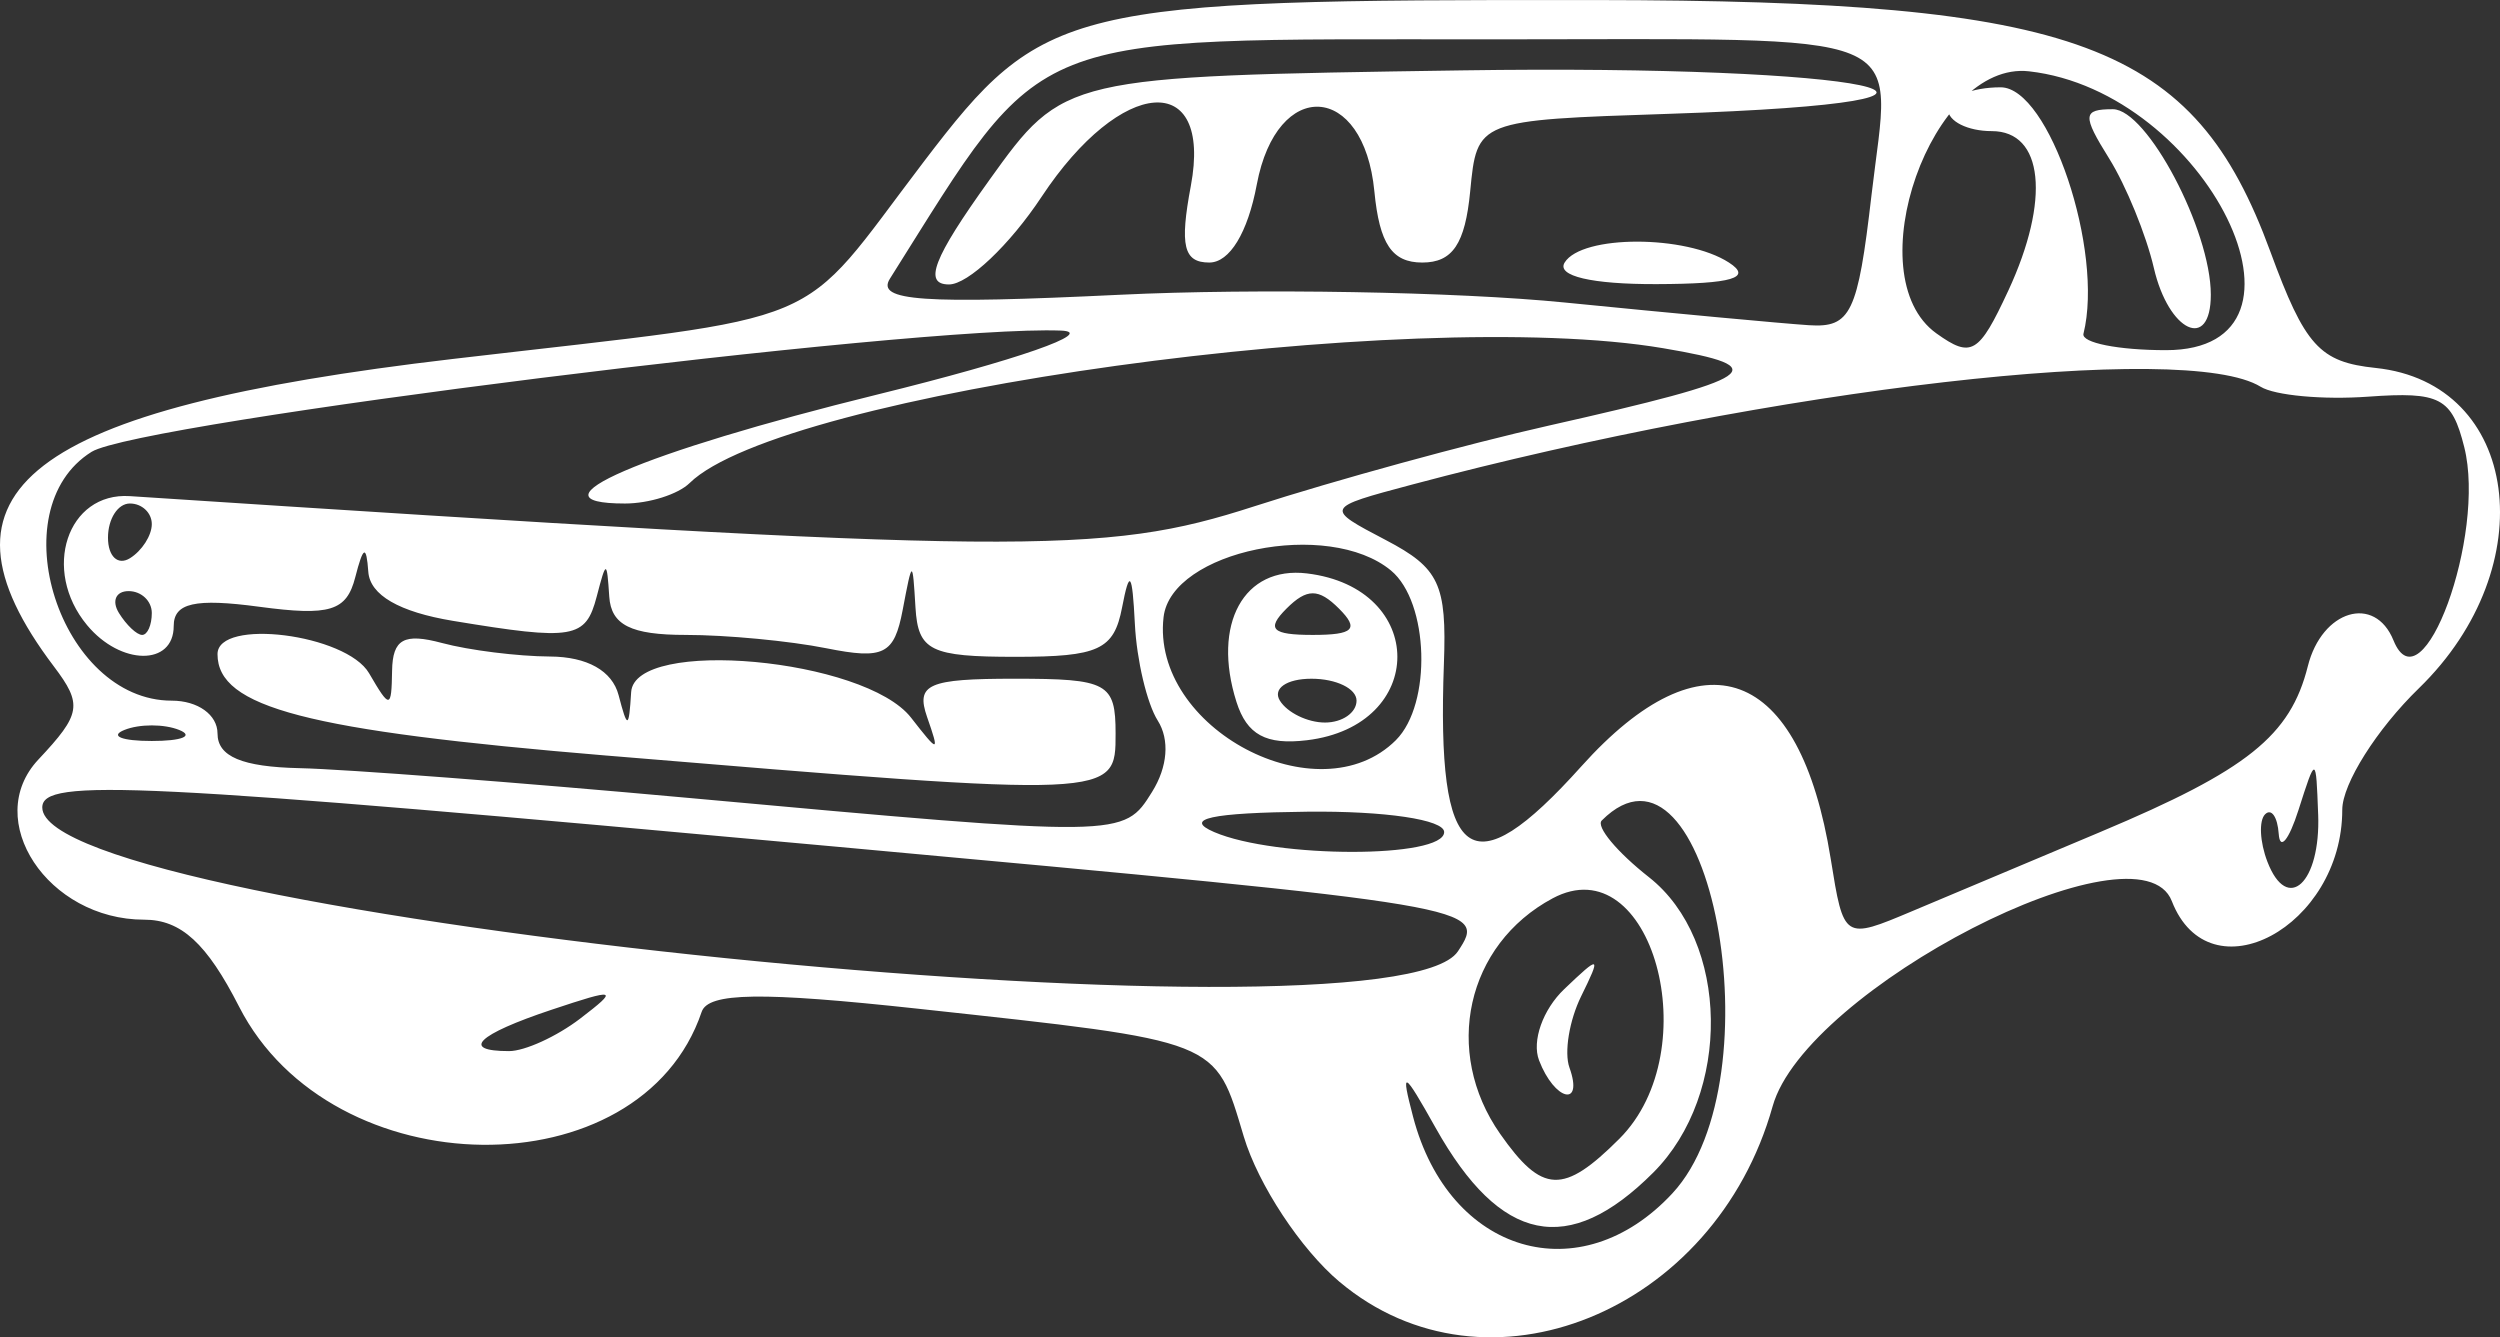 <?xml version="1.0" encoding="UTF-8" standalone="no"?>
<!-- Created with Inkscape (http://www.inkscape.org/) -->

<svg
   version="1.1"
   id="svg2555"
   width="114.132"
   height="61.053"
   viewBox="0 0 114.132 61.053"
   sodipodi:docname="Screenshot 2023-04-28 164035.png"
   inkscape:export-filename="..\..\Documents\B&amp;H Repuestos\ux_taller\ux_taller\src\assets\icon_vehicles.svg"
   inkscape:export-xdpi="96"
   inkscape:export-ydpi="96"
   xmlns:inkscape="http://www.inkscape.org/namespaces/inkscape"
   xmlns:sodipodi="http://sodipodi.sourceforge.net/DTD/sodipodi-0.dtd"
   xmlns="http://www.w3.org/2000/svg"
   xmlns:svg="http://www.w3.org/2000/svg">
  <rect x="0" y="0" width="114.132" height="61.053" fill="#333333" stroke="none"/>
  <defs
     id="defs2559" />
  <sodipodi:namedview
     id="namedview2557"
     pagecolor="#ffffff"
     bordercolor="#000000"
     borderopacity="0.25"
     inkscape:showpageshadow="2"
     inkscape:pageopacity="0.0"
     inkscape:pagecheckerboard="0"
     inkscape:deskcolor="#d1d1d1"
     showgrid="false" />
  <g
     inkscape:groupmode="layer"
     inkscape:label="Image"
     id="g2561"
     transform="translate(-6.245,-14.536)">
    <path
       style="fill:#ffffff;fill-opacity:1"
       d="M 67.398,73.056 C 65.632,71.571 63.684,68.614 63.028,66.426 61.692,61.968 62.017,62.095 48.175,60.589 c -7.179,-0.781 -9.597,-0.746 -9.898,0.143 -2.776,8.211 -16.889,8.049 -21.119,-0.243 -1.474,-2.89 -2.649,-3.967 -4.329,-3.967 -4.404,0 -7.416,-4.559 -4.831,-7.312 1.952,-2.077 2.023,-2.509 0.706,-4.25 C 2.632,36.932 7.476,33.2 26.929,30.922 c 17.589,-2.06 15.549,-1.205 21.487,-9.001 5.456,-7.163 6.484,-7.41 30.656,-7.383 22.118,0.025 27.331,1.968 30.821,11.484 1.58,4.308 2.245,5.043 4.808,5.312 6.577,0.69 7.707,9.055 1.975,14.622 -1.925,1.869 -3.5,4.366 -3.5,5.548 0,5.347 -6.063,8.595 -7.782,4.169 -1.484,-3.822 -16.723,4.009 -18.222,9.364 -2.636,9.415 -13.08,13.65 -19.773,8.018 z m 15.203,-4.048 c 4.839,-5.222 1.669,-21.914 -3.231,-17.014 -0.275,0.275 0.694,1.439 2.153,2.587 3.685,2.899 3.788,9.897 0.198,13.487 -3.874,3.874 -6.976,3.236 -9.937,-2.045 -1.478,-2.637 -1.603,-2.697 -1.027,-0.5 1.64,6.261 7.636,8.026 11.844,3.486 z M 80.175,66.522 c 4.056,-4.056 1.465,-13.389 -3.047,-10.975 -3.941,2.109 -5.03,6.994 -2.397,10.753 1.919,2.739 2.887,2.779 5.443,0.223 z m -3.668,-3.578 c -0.337,-0.879 0.171,-2.318 1.148,-3.25 1.649,-1.573 1.695,-1.553 0.772,0.328 -0.54,1.1 -0.78,2.562 -0.533,3.25 0.66,1.84 -0.676,1.525 -1.387,-0.328 z M 32.734,61.036 c 1.776,-1.36 1.664,-1.394 -1.309,-0.402 -3.393,1.132 -4.171,1.888 -1.941,1.888 0.72,0 2.182,-0.669 3.25,-1.486 z M 72.803,57.967 C 74.15,55.928 73.931,55.891 44.418,53.189 12.391,50.257 8.175,50.049 8.175,51.4 c 0,4.945 61.568,11.201 64.628,6.567 z m 29.372,-5.467 c 6.672,-2.806 8.632,-4.376 9.429,-7.551 0.643,-2.563 3.055,-3.288 3.911,-1.176 1.305,3.215 4.24,-4.802 3.23,-8.824 -0.567,-2.26 -1.101,-2.541 -4.386,-2.304 -2.057,0.149 -4.266,-0.055 -4.909,-0.452 -3.411,-2.108 -22.228,0.062 -38.757,4.47 -3.981,1.062 -3.981,1.062 -1.179,2.53 2.439,1.278 2.783,2.012 2.649,5.649 -0.337,9.174 1.206,10.325 6.274,4.681 5.56,-6.194 9.972,-4.561 11.384,4.213 0.597,3.713 0.597,3.713 3.725,2.395 1.721,-0.724 5.603,-2.358 8.628,-3.63 z m 9.9,-0.787 c -0.1,-2.691 -0.1,-2.691 -0.9,-0.191 -0.44,1.375 -0.846,1.863 -0.9,1.083 -0.055,-0.779 -0.335,-1.181 -0.623,-0.893 -0.288,0.288 -0.241,1.26 0.105,2.161 0.916,2.387 2.435,0.972 2.319,-2.16 z m -39.9,0.809 c 0,-0.567 -2.703,-0.97 -6.25,-0.93 -4.418,0.05 -5.664,0.322 -4.25,0.93 2.807,1.206 10.5,1.206 10.5,0 z M 58.843,50.683 c 0.709,-1.135 0.807,-2.38 0.256,-3.25 -0.491,-0.776 -0.961,-2.761 -1.044,-4.411 -0.12,-2.373 -0.242,-2.53 -0.585,-0.75 -0.372,1.93 -1.064,2.25 -4.864,2.25 -3.888,0 -4.447,-0.276 -4.567,-2.25 -0.134,-2.218 -0.142,-2.217 -0.584,0.108 -0.387,2.038 -0.861,2.276 -3.489,1.75 -1.673,-0.335 -4.56,-0.608 -6.416,-0.608 -2.503,0 -3.405,-0.452 -3.491,-1.75 -0.11,-1.667 -0.138,-1.667 -0.573,0 -0.503,1.924 -1.058,2.018 -6.561,1.108 -2.456,-0.406 -3.79,-1.178 -3.866,-2.239 -0.089,-1.241 -0.228,-1.182 -0.596,0.25 -0.397,1.546 -1.155,1.778 -4.384,1.345 -2.934,-0.394 -3.904,-0.175 -3.904,0.881 0,1.831 -2.422,1.806 -3.954,-0.04 -2.089,-2.517 -0.907,-6.079 1.954,-5.891 40.8,2.671 44.401,2.703 51.324,0.467 3.686,-1.191 9.733,-2.849 13.439,-3.684 9.654,-2.177 10.379,-2.666 5.237,-3.536 -11.512,-1.949 -40.243,2.032 -44.45,6.158 -0.522,0.512 -1.85,0.932 -2.95,0.932 -4.63,0 0.746,-2.32 11.54,-4.98 6.356,-1.566 10.038,-2.85 8.36,-2.915 -6.564,-0.254 -42.098,4.192 -44.25,5.536 -4.237,2.645 -1.429,11.359 3.66,11.359 1.191,0 2.09,0.645 2.09,1.5 0,1.052 1.12,1.524 3.75,1.582 2.062,0.045 10.05,0.656 17.75,1.358 19.906,1.814 19.86,1.815 21.168,-0.279 z M 33.949,49.031 C 20.244,47.892 16.175,46.832 16.175,44.4 c 0,-1.659 5.877,-0.918 6.92,0.872 0.954,1.638 1.021,1.63 1.05,-0.117 0.024,-1.443 0.541,-1.73 2.28,-1.264 1.238,0.332 3.455,0.609 4.927,0.617 1.701,0.009 2.843,0.652 3.134,1.764 0.406,1.555 0.47,1.54 0.573,-0.138 0.154,-2.509 10.661,-1.551 12.778,1.165 1.266,1.625 1.308,1.623 0.733,-0.028 -0.523,-1.502 0.044,-1.75 3.998,-1.75 4.247,0 4.607,0.195 4.607,2.5 0,2.946 0.059,2.943 -23.226,1.009 z m 36.026,-0.709 c 1.646,-1.646 1.51,-6.297 -0.226,-7.739 -2.862,-2.375 -10.034,-0.905 -10.384,2.128 -0.586,5.073 7.089,9.132 10.611,5.611 z m -7.282,-1.742 c -1.127,-3.552 0.332,-6.213 3.217,-5.866 5.505,0.662 5.505,6.954 0,7.616 -1.868,0.225 -2.74,-0.25 -3.217,-1.75 z m 5.482,-0.058 c 0,-0.55 -0.927,-1 -2.059,-1 -1.132,0 -1.781,0.45 -1.441,1 0.34,0.55 1.266,1 2.059,1 0.793,0 1.441,-0.45 1.441,-1 z m -0.8,-4.2 c -0.933,-0.933 -1.467,-0.933 -2.4,0 -0.933,0.933 -0.667,1.2 1.2,1.2 1.867,0 2.133,-0.267 1.2,-1.2 z M 14.425,47.86 c -0.688,-0.277 -1.812,-0.277 -2.5,0 -0.688,0.277 -0.125,0.504 1.25,0.504 1.375,0 1.938,-0.227 1.25,-0.504 z m -1.25,-5.338 c 0,-0.55 -0.477,-1 -1.059,-1 -0.582,0 -0.781,0.45 -0.441,1 0.34,0.55 0.816,1 1.059,1 0.243,0 0.441,-0.45 0.441,-1 z m 0,-4.059 c 0,-0.518 -0.45,-0.941 -1,-0.941 -0.55,0 -1,0.702 -1,1.559 0,0.857 0.45,1.281 1,0.941 0.55,-0.34 1,-1.041 1,-1.559 z m 84.75,-10.648 c 1.934,-4.165 1.612,-7.293 -0.75,-7.293 -1.1,0 -2,-0.45 -2,-1 0,-0.55 1.083,-1 2.406,-1 2.213,0 4.722,7.465 3.78,11.25 -0.103,0.412 1.592,0.75 3.766,0.75 7.663,0 1.862,-11.816 -6.25,-12.73 -4.441,-0.501 -7.914,9.327 -4.229,11.965 1.596,1.142 1.938,0.939 3.276,-1.942 z m 6.65,-1.043 c -0.351,-1.512 -1.27,-3.763 -2.042,-5 -1.233,-1.975 -1.212,-2.25 0.17,-2.25 1.559,0 4.472,5.516 4.472,8.468 0,2.595 -1.925,1.693 -2.6,-1.218 z M 91.682,23.461 c 0.896,-7.724 2.348,-7.128 -17.349,-7.128 -21.563,0 -20.251,-0.522 -27.462,10.928 -0.642,1.019 1.478,1.167 10.5,0.732 6.217,-0.299 15.354,-0.14 20.304,0.353 4.95,0.493 9.968,0.96 11.152,1.037 1.911,0.124 2.231,-0.539 2.855,-5.922 z M 51.399,22.772 c 3.411,-4.75 3.411,-4.75 21.594,-5.023 18.597,-0.279 26.651,1.415 9.433,1.984 -8.75,0.289 -8.75,0.289 -9.063,3.539 -0.231,2.399 -0.804,3.25 -2.187,3.25 -1.383,0 -1.955,-0.851 -2.187,-3.25 -0.48,-4.981 -4.449,-5.212 -5.368,-0.312 -0.413,2.203 -1.241,3.562 -2.168,3.562 -1.173,0 -1.357,-0.764 -0.843,-3.5 0.995,-5.306 -3.176,-5 -6.815,0.5 -1.456,2.2 -3.358,4 -4.226,4 -1.182,0 -0.722,-1.195 1.831,-4.75 z m 26.276,3.75 c 0.786,-1.272 5.532,-1.272 7.5,0 1.083,0.7 0.165,0.974 -3.309,0.985 -2.955,0.009 -4.571,-0.37 -4.191,-0.985 z"
       id="path2682" />
  </g>
</svg>
